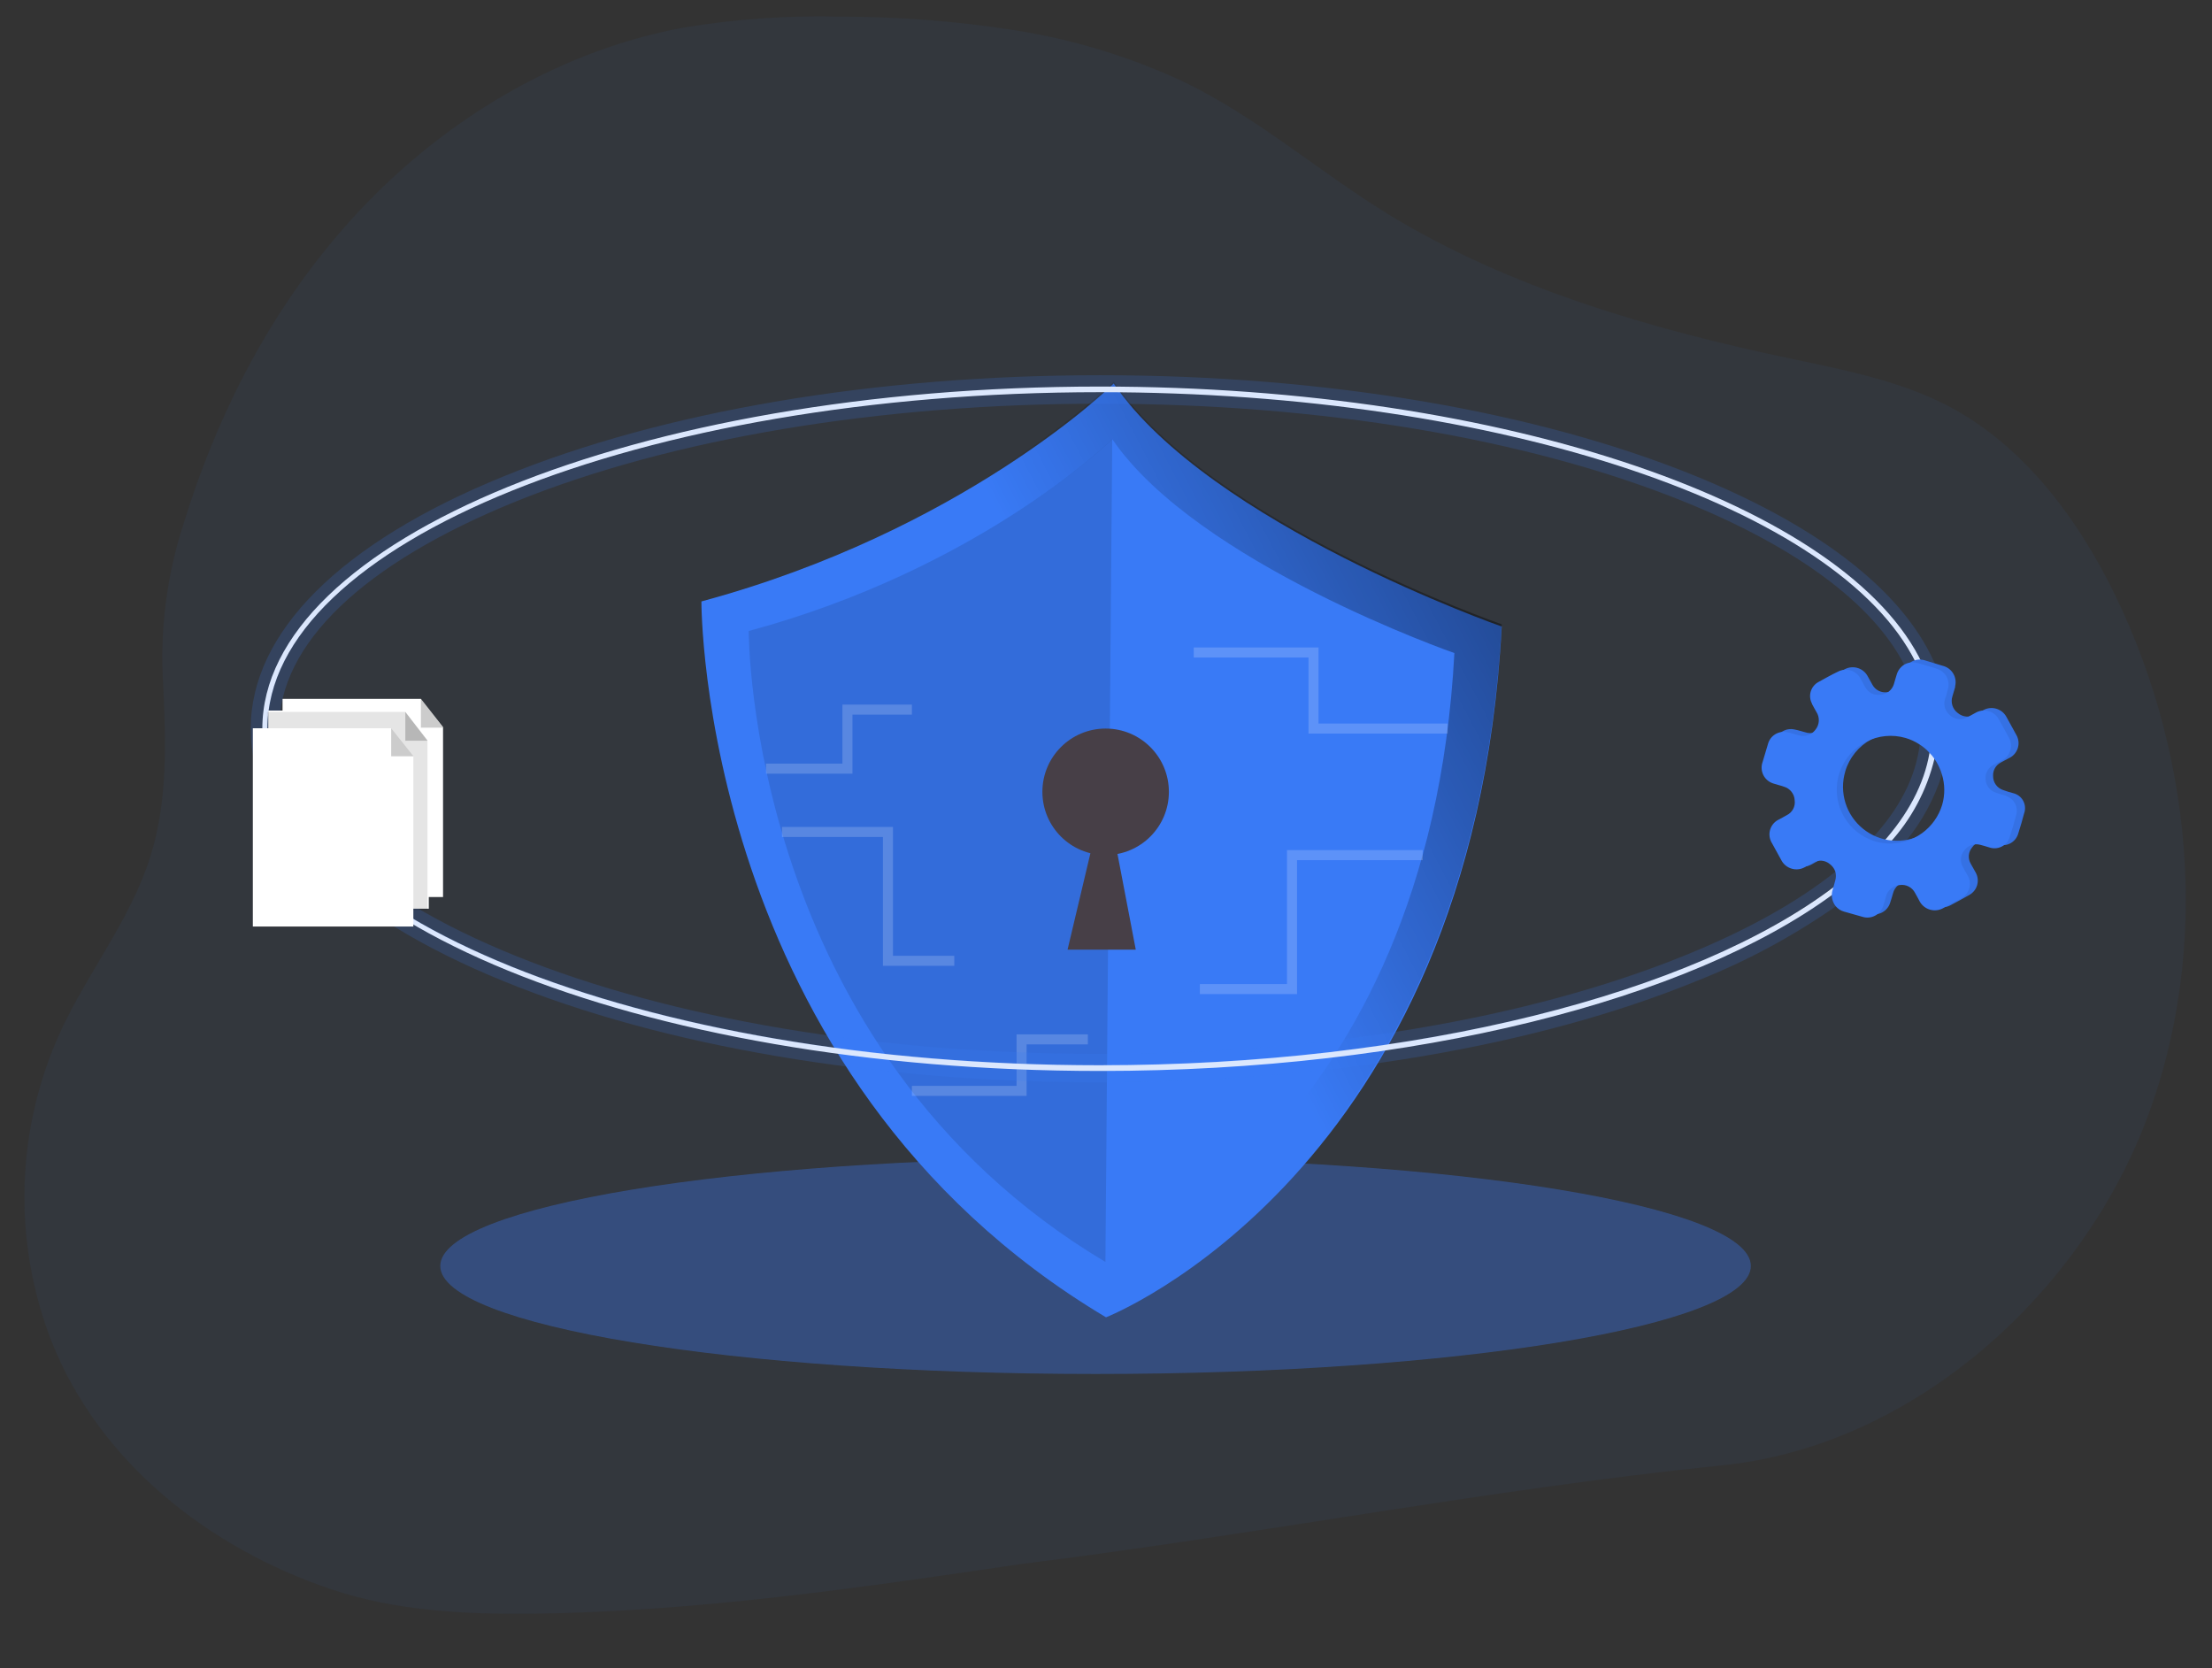 <svg width="179" height="135" viewBox="0 0 179 135" fill="none" xmlns="http://www.w3.org/2000/svg">
<rect x="0" y="0" width="179" height="135" fill="#333333" stroke="none"/>
<g clip-path="url(#clip0_598_3803)">
<path opacity="0.35" d="M88.656 111.175C117.942 111.175 141.683 107.262 141.683 102.435C141.683 97.607 117.942 93.694 88.656 93.694C59.37 93.694 35.629 97.607 35.629 102.435C35.629 107.262 59.37 111.175 88.656 111.175Z" fill="#397AF6"/>
<path opacity="0.05" d="M81.979 2.423C86.749 3.159 91.391 4.567 95.765 6.606C101.817 9.531 106.819 13.968 112.519 17.441C122.224 23.351 133.852 26.694 144.889 29.012C149.3 29.942 153.763 30.808 157.731 32.889C163.792 36.107 168.135 41.936 171.15 48.131C177.763 61.714 178.969 78.192 173.085 92.133C167.333 105.681 154.19 117.119 139.258 118.579C120.411 120.514 101.572 124.206 82.694 126.545C69.585 128.483 56.416 130.4 43.169 130.573C37.659 130.633 32.007 130.362 26.755 128.582C16.903 125.244 8.015 118.329 4.138 108.456C2.59 104.451 1.86 100.177 1.99 95.886C2.12 91.594 3.108 87.373 4.896 83.469C7.102 78.674 10.531 74.448 12.134 69.412C13.585 64.872 13.426 60.077 13.202 55.377C12.928 51.005 13.481 46.62 14.831 42.453C17.441 33.914 21.555 25.755 27.371 18.966C34.535 10.561 44.396 4.271 55.257 2.242C59.46 1.537 63.722 1.237 67.983 1.346C72.669 1.345 77.348 1.705 81.979 2.423Z" fill="#397AF6"/>
<path d="M121.522 50.694C119.161 95.01 89.501 106.59 89.501 106.59C56.579 86.976 56.76 48.665 56.76 48.665C77.744 43 89.746 31.433 90.121 31.032C97.927 42.435 121.522 50.694 121.522 50.694Z" fill="#397AF6"/>
<path d="M121.522 50.517C119.161 94.829 89.501 106.413 89.501 106.413C56.579 86.799 56.76 48.488 56.76 48.488C77.757 42.836 89.755 31.256 90.13 30.877C97.927 42.272 121.522 50.517 121.522 50.517Z" fill="url(#paint0_linear_598_3803)"/>
<path d="M117.692 52.843C115.607 91.9 89.471 102.11 89.471 102.11C60.452 84.817 60.607 51.056 60.607 51.056C79.106 46.067 89.682 35.848 90.014 35.547C96.885 45.593 117.692 52.843 117.692 52.843Z" fill="#397AF6"/>
<path d="M90.005 35.53L89.453 102.11C60.435 84.817 60.59 51.056 60.59 51.056C79.088 46.067 89.664 35.849 89.996 35.547L90.005 35.53Z" fill="url(#paint1_linear_598_3803)" fill-opacity="0.2"/>
<path d="M89.471 69.188C92.297 69.188 94.589 66.897 94.589 64.07C94.589 61.243 92.297 58.952 89.471 58.952C86.644 58.952 84.353 61.243 84.353 64.07C84.353 66.897 86.644 69.188 89.471 69.188Z" fill="#473F47"/>
<path d="M86.39 76.839H91.909L90.341 68.641H88.333L86.39 76.839Z" fill="#473F47"/>
<path opacity="0.18" d="M61.99 62.196H68.577V57.419H73.794" stroke="white" stroke-width="0.812" stroke-miterlimit="12.79"/>
<path opacity="0.18" d="M63.282 67.318H71.855V77.744H77.223" stroke="white" stroke-width="0.812" stroke-miterlimit="12.79"/>
<path opacity="0.18" d="M117.149 58.952H106.293V52.796H96.6" stroke="white" stroke-width="0.812" stroke-miterlimit="12.79"/>
<path opacity="0.18" d="M115.129 69.192H104.553V80.031H97.096" stroke="white" stroke-width="0.812" stroke-miterlimit="12.79"/>
<path opacity="0.18" d="M73.794 88.268H82.668V84.102H88.032" stroke="white" stroke-width="0.812" stroke-miterlimit="12.79"/>
<path d="M155.581 53.748C149.584 40.962 122.009 31.278 89.005 31.278C51.621 31.278 21.228 43.697 21.228 58.965C21.228 74.233 51.638 86.657 89.005 86.657C114.483 86.657 136.725 80.884 148.305 72.376C149.971 71.174 151.501 69.793 152.867 68.257C154.665 66.314 155.932 63.94 156.546 61.365C156.711 60.574 156.795 59.768 156.796 58.961C156.783 57.154 156.368 55.374 155.581 53.748ZM152.333 68.206C151.145 69.51 149.835 70.699 148.421 71.755C137.083 80.341 114.698 86.192 88.971 86.192C51.849 86.192 21.641 73.983 21.641 58.965C21.641 43.947 51.871 31.734 89.005 31.734C121.591 31.734 148.848 41.143 155.025 53.597C155.868 55.262 156.31 57.1 156.318 58.965C156.319 59.618 156.26 60.27 156.141 60.912C155.706 63.458 154.396 65.901 152.333 68.206Z" fill="white"/>
<path opacity="0.18" d="M157.64 57.707C157.598 57.262 157.532 56.819 157.442 56.38C157.276 55.598 157.039 54.833 156.736 54.093L156.637 54.062C156.292 53.95 155.934 53.851 155.581 53.748C149.584 40.962 122.009 31.278 89.005 31.278C51.621 31.278 21.228 43.697 21.228 58.965C21.228 74.233 51.638 86.657 89.005 86.657C114.483 86.657 136.725 80.884 148.305 72.376C148.294 72.542 148.316 72.709 148.37 72.866C148.424 73.024 148.509 73.169 148.619 73.293C150.714 71.815 152.598 70.058 154.22 68.072C155.535 66.471 156.53 64.633 157.154 62.657C157.518 61.462 157.702 60.219 157.701 58.969C157.702 58.548 157.682 58.127 157.64 57.707ZM89.005 86.192C51.879 86.192 21.672 73.983 21.672 58.965C21.672 43.947 51.871 31.734 89.005 31.734C121.591 31.734 148.848 41.143 155.025 53.597C154.703 53.537 154.37 53.593 154.086 53.757C154.942 55.361 155.397 57.147 155.413 58.965C155.418 59.39 155.396 59.814 155.348 60.236C155.025 62.89 153.698 65.492 151.381 67.947C150.516 68.872 149.581 69.729 148.585 70.51C148.65 70.747 148.65 70.997 148.585 71.234C148.533 71.411 148.477 71.587 148.43 71.786C137.083 80.341 114.698 86.192 89.005 86.192Z" fill="#397AF6"/>
<path opacity="0.18" d="M155.013 53.597C154.692 53.536 154.36 53.593 154.078 53.757C151.54 48.85 145.419 44.279 136.234 40.57C123.607 35.469 106.828 32.665 89.006 32.665C71.184 32.665 54.382 35.469 41.76 40.57C29.387 45.589 22.581 52.094 22.581 58.965C22.581 65.836 29.387 72.354 41.747 77.352C54.37 82.461 71.149 85.274 88.993 85.274C106.836 85.274 123.607 82.461 136.234 77.352C141.309 75.305 145.44 73.001 148.559 70.506C148.627 70.741 148.627 70.991 148.559 71.226C148.512 71.402 148.456 71.579 148.404 71.777C137.066 80.363 114.681 86.213 88.975 86.213C51.854 86.213 21.646 74.004 21.646 58.987C21.646 43.969 51.871 31.734 89.006 31.734C121.583 31.734 148.835 41.143 155.013 53.597Z" fill="#397AF6"/>
<path opacity="0.18" d="M156.736 54.093L156.637 54.062C156.292 53.95 155.934 53.851 155.581 53.748C149.584 40.962 122.009 31.278 89.005 31.278C51.621 31.278 21.228 43.697 21.228 58.965C21.228 74.233 51.638 86.657 89.005 86.657C114.483 86.657 136.725 80.884 148.305 72.376C148.294 72.542 148.316 72.709 148.37 72.866C148.424 73.024 148.509 73.169 148.619 73.293C145.084 75.766 141.27 77.814 137.255 79.394C124.331 84.671 107.181 87.579 89.005 87.579C70.83 87.579 53.68 84.675 40.756 79.394C27.552 74.021 20.289 66.745 20.289 58.965C20.289 51.185 27.539 43.926 40.756 38.545C53.68 33.259 70.843 30.36 89.027 30.36C107.211 30.36 124.353 33.264 137.276 38.545C147.646 42.788 154.358 48.173 156.736 54.093Z" fill="#397AF6"/>
<path d="M35.852 72.582H22.864V56.548H34.06L35.852 58.835V72.582Z" fill="white"/>
<path d="M34.698 73.53H21.709V57.496H32.91L34.698 59.779V73.53Z" fill="white"/>
<path d="M34.59 73.642H21.602V57.603H32.798L34.59 59.891V73.642Z" fill="url(#paint2_linear_598_3803)" fill-opacity="0.1"/>
<path d="M33.449 74.969H20.46V58.926H31.657L33.449 61.213V74.969Z" fill="white"/>
<path d="M31.656 58.926V61.192H33.449L31.656 58.926Z" fill="url(#paint3_linear_598_3803)" fill-opacity="0.2"/>
<path d="M32.798 57.603V59.934H34.59L32.798 57.603Z" fill="url(#paint4_linear_598_3803)" fill-opacity="0.2"/>
<path d="M34.06 56.548V58.879H35.852L34.06 56.548Z" fill="url(#paint5_linear_598_3803)" fill-opacity="0.2"/>
<path d="M156.745 73.319C156.572 73.276 156.41 73.197 156.269 73.088C156.128 72.979 156.012 72.842 155.926 72.686C155.797 72.462 155.672 72.225 155.543 71.997C155.428 71.771 155.246 71.587 155.02 71.472C154.795 71.357 154.539 71.316 154.289 71.355C154.035 71.371 153.793 71.467 153.597 71.629C153.401 71.79 153.26 72.009 153.195 72.255C153.109 72.526 153.044 72.806 152.949 73.065C152.841 73.396 152.608 73.671 152.3 73.832C151.992 73.993 151.632 74.027 151.299 73.927L149.783 73.496C149.612 73.45 149.452 73.371 149.312 73.263C149.172 73.155 149.055 73.021 148.967 72.867C148.879 72.714 148.822 72.545 148.799 72.37C148.777 72.195 148.789 72.016 148.835 71.846C148.835 71.846 148.835 71.846 148.835 71.811C148.908 71.536 149.003 71.26 149.068 70.993C149.137 70.759 149.133 70.51 149.056 70.279C148.979 70.048 148.833 69.846 148.637 69.701C148.455 69.54 148.226 69.441 147.984 69.417C147.742 69.394 147.498 69.448 147.289 69.571C147.052 69.683 146.828 69.821 146.595 69.946C146.277 70.122 145.903 70.165 145.553 70.066C145.203 69.967 144.907 69.733 144.73 69.416V69.395C144.463 68.912 144.178 68.438 143.941 67.96C143.762 67.658 143.709 67.297 143.796 66.956C143.882 66.615 144.1 66.322 144.402 66.142L144.493 66.09C144.712 65.966 144.945 65.853 145.161 65.728C145.373 65.607 145.545 65.428 145.658 65.211C145.77 64.994 145.818 64.75 145.796 64.507C145.773 64.264 145.681 64.032 145.53 63.84C145.379 63.648 145.176 63.504 144.945 63.424C144.678 63.338 144.394 63.273 144.135 63.182C143.964 63.138 143.804 63.06 143.663 62.953C143.522 62.847 143.404 62.713 143.315 62.561C143.225 62.408 143.167 62.24 143.143 62.065C143.119 61.89 143.13 61.712 143.175 61.541L143.213 61.42C143.351 60.938 143.489 60.46 143.644 59.982C143.732 59.648 143.946 59.362 144.241 59.184C144.536 59.006 144.89 58.951 145.225 59.03C145.514 59.081 145.777 59.176 146.087 59.254C146.333 59.337 146.599 59.343 146.849 59.269C147.098 59.196 147.319 59.047 147.48 58.843C147.642 58.639 147.737 58.391 147.752 58.131C147.767 57.871 147.702 57.614 147.564 57.393C147.444 57.177 147.323 56.962 147.211 56.746C147.045 56.441 147.008 56.082 147.106 55.748C147.205 55.415 147.431 55.134 147.737 54.967H147.763C148.275 54.678 148.792 54.416 149.322 54.131C149.636 53.978 149.996 53.95 150.329 54.052C150.663 54.154 150.945 54.38 151.118 54.683C151.256 54.92 151.377 55.161 151.515 55.398C151.629 55.612 151.806 55.786 152.023 55.896C152.24 56.005 152.485 56.045 152.725 56.01C152.972 55.995 153.208 55.905 153.401 55.75C153.594 55.596 153.734 55.386 153.802 55.148C153.884 54.898 153.949 54.64 154.026 54.394C154.071 54.221 154.15 54.057 154.257 53.914C154.365 53.771 154.5 53.65 154.654 53.559C154.809 53.468 154.98 53.408 155.157 53.382C155.335 53.357 155.516 53.367 155.689 53.412L155.806 53.446L157.219 53.877C157.569 53.964 157.87 54.186 158.056 54.494C158.243 54.803 158.3 55.173 158.214 55.523V55.596C158.149 55.837 158.072 56.087 157.998 56.328C157.916 56.572 157.913 56.836 157.99 57.082C158.068 57.327 158.221 57.542 158.429 57.694C158.625 57.861 158.869 57.962 159.125 57.983C159.382 58.004 159.639 57.944 159.859 57.81C160.07 57.694 160.29 57.569 160.501 57.457C160.821 57.284 161.196 57.244 161.545 57.346C161.894 57.449 162.188 57.685 162.362 58.004C162.634 58.495 162.909 58.991 163.177 59.486C163.348 59.794 163.39 60.158 163.294 60.497C163.198 60.836 162.972 61.123 162.664 61.296L162.625 61.317C162.388 61.446 162.138 61.563 161.901 61.701C161.703 61.805 161.539 61.965 161.43 62.161C161.321 62.356 161.27 62.58 161.285 62.803C161.284 63.042 161.356 63.275 161.49 63.472C161.625 63.669 161.817 63.821 162.039 63.906C162.322 64.011 162.609 64.102 162.901 64.178C163.222 64.25 163.501 64.446 163.677 64.724C163.853 65.002 163.912 65.338 163.84 65.66C163.84 65.698 163.818 65.741 163.805 65.78C163.659 66.332 163.5 66.883 163.323 67.434C163.235 67.758 163.024 68.035 162.735 68.206C162.447 68.378 162.103 68.43 161.776 68.352L161.643 68.309C161.389 68.236 161.143 68.154 160.885 68.094C160.648 68.026 160.395 68.034 160.163 68.118C159.932 68.201 159.732 68.356 159.592 68.559C159.438 68.741 159.343 68.966 159.323 69.204C159.302 69.442 159.355 69.68 159.476 69.886C159.605 70.127 159.747 70.364 159.877 70.601C159.962 70.754 160.016 70.922 160.037 71.096C160.057 71.27 160.043 71.447 159.995 71.615C159.947 71.784 159.866 71.941 159.757 72.078C159.648 72.215 159.513 72.33 159.36 72.415L159.325 72.436C158.834 72.712 158.339 72.987 157.843 73.246C157.676 73.337 157.492 73.39 157.302 73.403C157.112 73.415 156.922 73.387 156.745 73.319ZM149.318 62.433C149.073 63.261 149.08 64.142 149.337 64.967C149.594 65.791 150.089 66.52 150.761 67.062C151.432 67.605 152.249 67.936 153.109 68.014C153.969 68.092 154.832 67.913 155.59 67.501C156.348 67.088 156.967 66.459 157.368 65.695C157.769 64.931 157.934 64.064 157.843 63.206C157.752 62.348 157.408 61.536 156.855 60.873C156.302 60.21 155.565 59.726 154.737 59.482C153.631 59.153 152.439 59.276 151.423 59.826C150.408 60.375 149.652 61.305 149.322 62.411L149.318 62.433Z" fill="#397AF6"/>
<g opacity="0.27">
<path opacity="0.27" d="M156.745 73.319C156.572 73.276 156.41 73.197 156.269 73.088C156.128 72.979 156.012 72.842 155.926 72.686C155.797 72.462 155.672 72.225 155.543 71.997C155.428 71.771 155.246 71.587 155.02 71.472C154.795 71.357 154.539 71.316 154.289 71.355C154.035 71.371 153.793 71.467 153.597 71.629C153.401 71.79 153.26 72.009 153.195 72.255C153.109 72.526 153.044 72.806 152.949 73.065C152.841 73.396 152.608 73.671 152.3 73.832C151.992 73.993 151.632 74.027 151.299 73.927L149.783 73.496C149.612 73.45 149.452 73.371 149.312 73.263C149.172 73.155 149.055 73.021 148.967 72.867C148.879 72.714 148.822 72.545 148.799 72.37C148.777 72.195 148.789 72.016 148.835 71.846C148.835 71.846 148.835 71.846 148.835 71.811C148.908 71.536 149.003 71.26 149.068 70.993C149.137 70.759 149.133 70.51 149.056 70.279C148.979 70.048 148.833 69.846 148.637 69.701C148.455 69.54 148.226 69.441 147.984 69.417C147.742 69.394 147.498 69.448 147.289 69.571C147.052 69.683 146.828 69.821 146.595 69.946C146.277 70.122 145.903 70.165 145.553 70.066C145.203 69.967 144.907 69.733 144.73 69.416V69.395C144.463 68.912 144.178 68.438 143.941 67.96C143.762 67.658 143.709 67.297 143.796 66.956C143.882 66.615 144.1 66.322 144.402 66.142L144.493 66.09C144.712 65.966 144.945 65.853 145.161 65.728C145.373 65.607 145.545 65.428 145.658 65.211C145.77 64.994 145.818 64.75 145.796 64.507C145.773 64.264 145.681 64.032 145.53 63.84C145.379 63.648 145.176 63.504 144.945 63.424C144.678 63.338 144.394 63.273 144.135 63.182C143.964 63.138 143.804 63.06 143.663 62.953C143.522 62.847 143.404 62.713 143.315 62.561C143.225 62.408 143.167 62.24 143.143 62.065C143.119 61.89 143.13 61.712 143.175 61.541L143.213 61.42C143.351 60.938 143.489 60.46 143.644 59.982C143.732 59.648 143.946 59.362 144.241 59.184C144.536 59.006 144.89 58.951 145.225 59.03C145.514 59.081 145.777 59.176 146.087 59.254C146.333 59.337 146.599 59.343 146.849 59.269C147.098 59.196 147.319 59.047 147.48 58.843C147.642 58.639 147.737 58.391 147.752 58.131C147.767 57.871 147.702 57.614 147.564 57.393C147.444 57.177 147.323 56.962 147.211 56.746C147.045 56.441 147.008 56.082 147.106 55.748C147.205 55.415 147.431 55.134 147.737 54.967H147.763C148.275 54.678 148.792 54.416 149.322 54.131C149.636 53.978 149.996 53.95 150.329 54.052C150.663 54.154 150.945 54.38 151.118 54.683C151.256 54.92 151.377 55.161 151.515 55.398C151.629 55.612 151.806 55.786 152.023 55.896C152.24 56.005 152.485 56.045 152.725 56.01C152.972 55.995 153.208 55.905 153.401 55.75C153.594 55.596 153.734 55.386 153.802 55.148C153.884 54.898 153.949 54.64 154.026 54.394C154.071 54.221 154.15 54.057 154.257 53.914C154.365 53.771 154.5 53.65 154.654 53.559C154.809 53.468 154.98 53.408 155.157 53.382C155.335 53.357 155.516 53.367 155.689 53.412L155.806 53.446L157.219 53.877C157.569 53.964 157.87 54.186 158.056 54.494C158.243 54.803 158.3 55.173 158.214 55.523V55.596C158.149 55.837 158.072 56.087 157.998 56.328C157.916 56.572 157.913 56.836 157.99 57.082C158.068 57.327 158.221 57.542 158.429 57.694C158.625 57.861 158.869 57.962 159.125 57.983C159.382 58.004 159.639 57.944 159.859 57.81C160.07 57.694 160.29 57.569 160.501 57.457C160.821 57.284 161.196 57.244 161.545 57.346C161.894 57.449 162.188 57.685 162.362 58.004C162.634 58.495 162.909 58.991 163.177 59.486C163.348 59.794 163.39 60.158 163.294 60.497C163.198 60.836 162.972 61.123 162.664 61.296L162.625 61.317C162.388 61.446 162.138 61.563 161.901 61.701C161.703 61.805 161.539 61.965 161.43 62.161C161.321 62.356 161.27 62.58 161.285 62.803C161.284 63.042 161.356 63.275 161.49 63.472C161.625 63.669 161.817 63.821 162.039 63.906C162.322 64.011 162.609 64.102 162.901 64.178C163.222 64.25 163.501 64.446 163.677 64.724C163.853 65.002 163.912 65.338 163.84 65.66C163.84 65.698 163.818 65.741 163.805 65.78C163.659 66.332 163.5 66.883 163.323 67.434C163.235 67.758 163.024 68.035 162.735 68.206C162.447 68.378 162.103 68.43 161.776 68.352L161.643 68.309C161.389 68.236 161.143 68.154 160.885 68.094C160.648 68.026 160.395 68.034 160.163 68.118C159.932 68.201 159.732 68.356 159.592 68.559C159.438 68.741 159.343 68.966 159.323 69.204C159.302 69.442 159.355 69.68 159.476 69.886C159.605 70.127 159.747 70.364 159.877 70.601C159.962 70.754 160.016 70.922 160.037 71.096C160.057 71.27 160.043 71.447 159.995 71.615C159.947 71.784 159.866 71.941 159.757 72.078C159.648 72.215 159.513 72.33 159.36 72.415L159.325 72.436C158.834 72.712 158.339 72.987 157.843 73.246C157.676 73.337 157.492 73.39 157.302 73.403C157.112 73.415 156.922 73.387 156.745 73.319ZM149.318 62.433C149.073 63.261 149.08 64.142 149.337 64.967C149.594 65.791 150.089 66.52 150.761 67.062C151.432 67.605 152.249 67.936 153.109 68.014C153.969 68.092 154.832 67.913 155.59 67.501C156.348 67.088 156.967 66.459 157.368 65.695C157.769 64.931 157.934 64.064 157.843 63.206C157.752 62.348 157.408 61.536 156.855 60.873C156.302 60.21 155.565 59.726 154.737 59.482C153.631 59.153 152.439 59.276 151.423 59.826C150.408 60.375 149.652 61.305 149.322 62.411L149.318 62.433Z" fill="#020202"/>
</g>
<path d="M162.293 64.376C162.009 64.29 161.712 64.221 161.432 64.109C161.209 64.023 161.018 63.871 160.884 63.674C160.749 63.477 160.677 63.244 160.678 63.006C160.663 62.781 160.714 62.557 160.825 62.361C160.936 62.165 161.102 62.006 161.302 61.903C161.531 61.77 161.781 61.649 162.018 61.515C162.173 61.436 162.31 61.326 162.423 61.193C162.536 61.06 162.621 60.906 162.675 60.74C162.728 60.574 162.748 60.399 162.733 60.226C162.719 60.052 162.67 59.883 162.59 59.728L162.569 59.689C162.302 59.193 162.017 58.694 161.755 58.211C161.669 58.053 161.553 57.912 161.413 57.799C161.273 57.685 161.112 57.6 160.939 57.549C160.766 57.498 160.584 57.481 160.405 57.5C160.226 57.519 160.052 57.573 159.894 57.66L159.252 58.013C159.032 58.147 158.775 58.208 158.519 58.188C158.262 58.167 158.018 58.067 157.822 57.901C157.762 57.848 157.706 57.792 157.654 57.733C157.508 57.574 157.408 57.378 157.364 57.166C157.321 56.954 157.336 56.735 157.408 56.531C157.416 56.486 157.432 56.442 157.455 56.402C157.507 56.199 157.567 56.001 157.619 55.799C157.725 55.462 157.694 55.096 157.533 54.782C157.372 54.467 157.093 54.229 156.757 54.119L156.658 54.084C156.309 53.972 155.952 53.873 155.599 53.77L155.241 53.666L155.034 53.619C154.712 53.558 154.379 53.615 154.095 53.778C153.797 53.964 153.578 54.254 153.483 54.593C153.402 54.842 153.337 55.096 153.259 55.351C153.188 55.591 153.043 55.803 152.846 55.958C152.648 56.112 152.407 56.201 152.157 56.212C151.916 56.248 151.67 56.209 151.453 56.101C151.236 55.992 151.057 55.819 150.942 55.605C150.799 55.368 150.683 55.127 150.545 54.885C150.376 54.581 150.095 54.353 149.762 54.251C149.429 54.148 149.069 54.178 148.758 54.334C148.206 54.593 147.702 54.885 147.189 55.165C147.035 55.243 146.898 55.35 146.785 55.482C146.673 55.613 146.589 55.766 146.536 55.93C146.484 56.095 146.465 56.268 146.481 56.44C146.497 56.612 146.548 56.779 146.629 56.932V56.958C146.741 57.177 146.866 57.388 146.983 57.599C147.127 57.819 147.197 58.079 147.182 58.341C147.168 58.603 147.069 58.854 146.901 59.056C146.744 59.265 146.525 59.419 146.275 59.497C146.025 59.574 145.757 59.57 145.509 59.486C145.225 59.404 144.958 59.31 144.648 59.254C144.312 59.175 143.959 59.231 143.664 59.408C143.368 59.586 143.154 59.872 143.067 60.206C142.929 60.688 142.782 61.166 142.636 61.649C142.575 61.814 142.547 61.99 142.554 62.167C142.561 62.343 142.602 62.516 142.676 62.676C142.75 62.836 142.855 62.98 142.985 63.1C143.115 63.219 143.267 63.312 143.433 63.372L143.562 63.415C143.829 63.506 144.114 63.562 144.368 63.657C144.608 63.727 144.821 63.872 144.976 64.07C145.13 64.267 145.219 64.509 145.229 64.759C145.263 65 145.22 65.245 145.106 65.46C144.992 65.675 144.814 65.849 144.596 65.957C144.376 66.086 144.144 66.203 143.924 66.323C143.609 66.48 143.37 66.756 143.258 67.089C143.145 67.423 143.17 67.787 143.325 68.102C143.325 68.132 143.355 68.163 143.373 68.189C143.631 68.671 143.898 69.149 144.161 69.623C144.248 69.783 144.366 69.924 144.507 70.038C144.649 70.152 144.811 70.237 144.986 70.288C145.16 70.34 145.343 70.356 145.524 70.336C145.705 70.317 145.88 70.262 146.039 70.174C146.272 70.049 146.5 69.916 146.737 69.795C146.948 69.675 147.19 69.622 147.432 69.645C147.673 69.668 147.902 69.766 148.085 69.925C148.283 70.076 148.432 70.281 148.516 70.515C148.581 70.752 148.581 71.002 148.516 71.239C148.469 71.415 148.413 71.592 148.361 71.79L148.279 72.07C148.224 72.286 148.219 72.513 148.267 72.731C148.314 72.949 148.411 73.154 148.551 73.328C148.724 73.535 148.955 73.685 149.214 73.759L150.731 74.189C151.064 74.289 151.423 74.255 151.732 74.094C152.041 73.933 152.275 73.658 152.385 73.328C152.48 73.061 152.544 72.776 152.626 72.518C152.693 72.272 152.836 72.052 153.033 71.89C153.231 71.728 153.474 71.631 153.729 71.613C153.978 71.576 154.232 71.618 154.455 71.733C154.679 71.849 154.86 72.031 154.974 72.255C155.107 72.484 155.228 72.721 155.353 72.953C155.531 73.266 155.823 73.499 156.168 73.601C156.514 73.704 156.885 73.669 157.205 73.504C157.701 73.233 158.196 72.953 158.687 72.695C158.843 72.615 158.981 72.505 159.094 72.372C159.208 72.239 159.293 72.084 159.346 71.918C159.4 71.751 159.42 71.576 159.405 71.401C159.39 71.227 159.341 71.058 159.26 70.903C159.255 70.889 159.248 70.876 159.239 70.864C159.105 70.623 158.963 70.39 158.843 70.149C158.718 69.943 158.662 69.704 158.682 69.465C158.703 69.226 158.798 68.999 158.955 68.817C159.094 68.62 159.29 68.469 159.517 68.386C159.744 68.303 159.991 68.291 160.225 68.352C160.484 68.412 160.734 68.499 160.988 68.572C161.305 68.678 161.65 68.658 161.952 68.515C162.254 68.372 162.489 68.118 162.608 67.805C162.62 67.768 162.63 67.731 162.638 67.693C162.823 67.142 162.982 66.594 163.125 66.043C163.183 65.89 163.21 65.727 163.205 65.564C163.2 65.4 163.163 65.239 163.096 65.09C163.029 64.94 162.933 64.806 162.814 64.694C162.694 64.582 162.554 64.494 162.401 64.436L162.293 64.376ZM157.167 65.117C156.89 66.039 156.319 66.845 155.541 67.412C154.763 67.98 153.821 68.276 152.859 68.257C152.682 68.253 152.507 68.236 152.333 68.206C152.134 68.177 151.937 68.135 151.743 68.081C151.613 68.041 151.485 67.995 151.36 67.943C150.322 67.524 149.486 66.723 149.023 65.705C148.56 64.686 148.506 63.529 148.872 62.472C149.238 61.416 149.997 60.54 150.991 60.027C151.985 59.513 153.138 59.402 154.211 59.715C154.601 59.831 154.973 60.002 155.314 60.223C155.62 60.413 155.897 60.645 156.137 60.912C156.278 61.053 156.406 61.206 156.521 61.369C156.797 61.763 157.008 62.2 157.145 62.661C157.39 63.46 157.398 64.314 157.167 65.117Z" fill="#397AF6"/>
</g>
<defs>
<linearGradient id="paint0_linear_598_3803" x1="168.972" y1="27.149" x2="93.791" y2="66.532" gradientUnits="userSpaceOnUse">
<stop/>
<stop offset="1" stop-opacity="0"/>
</linearGradient>
<linearGradient id="paint1_linear_598_3803" x1="-4072.21" y1="12571.2" x2="2943.35" y2="13195.5" gradientUnits="userSpaceOnUse">
<stop/>
<stop offset="1" stop-opacity="0"/>
</linearGradient>
<linearGradient id="paint2_linear_598_3803" x1="-867.466" y1="-5338.19" x2="765.436" y2="-6048.98" gradientUnits="userSpaceOnUse">
<stop/>
<stop offset="1" stop-opacity="0"/>
</linearGradient>
<linearGradient id="paint3_linear_598_3803" x1="140.875" y1="-708.314" x2="161.354" y2="-713.563" gradientUnits="userSpaceOnUse">
<stop/>
<stop offset="1" stop-opacity="0"/>
</linearGradient>
<linearGradient id="paint4_linear_598_3803" x1="147.016" y1="-733.373" x2="167.843" y2="-743.695" gradientUnits="userSpaceOnUse">
<stop/>
<stop offset="1" stop-opacity="0"/>
</linearGradient>
<linearGradient id="paint5_linear_598_3803" x1="153.907" y1="-737.719" x2="174.741" y2="-748.066" gradientUnits="userSpaceOnUse">
<stop/>
<stop offset="1" stop-opacity="0"/>
</linearGradient>
<clipPath id="clip0_598_3803">
<rect width="178.86" height="134.64" fill="white"/>
</clipPath>
</defs>
</svg>
